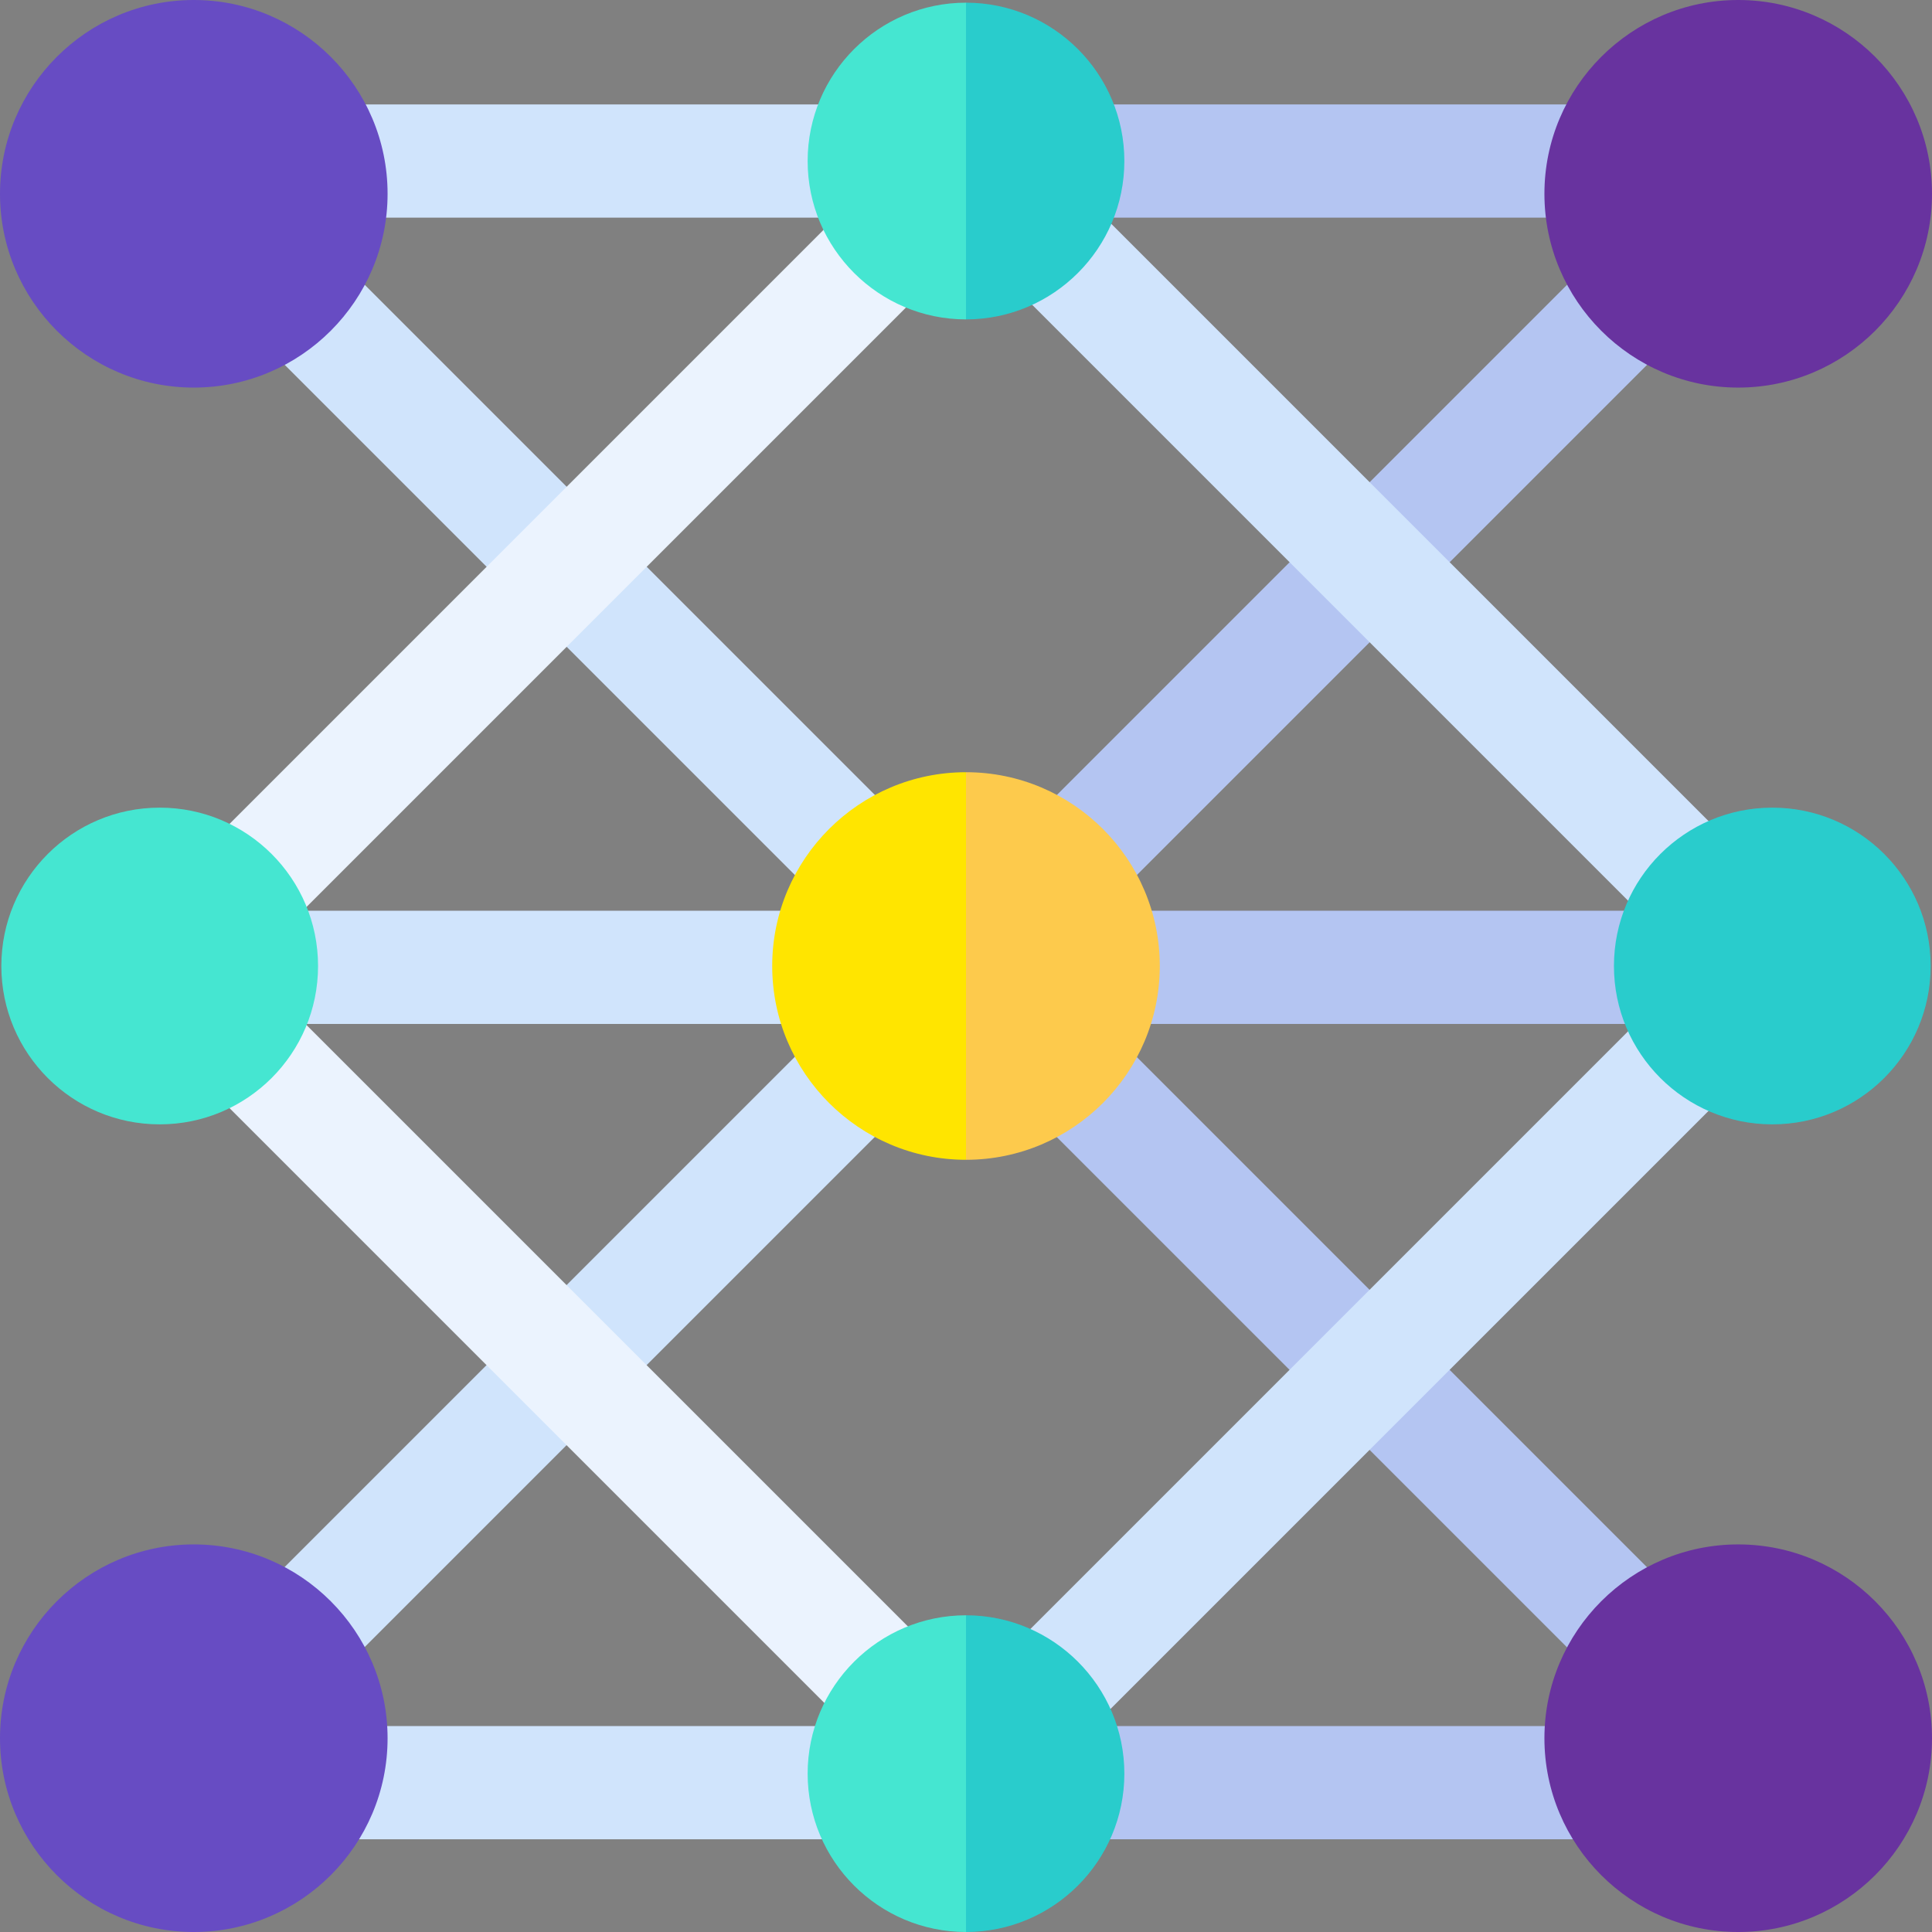 <svg id="Capa_1" enable-background="new 0 0 512 512" height="512" viewBox="0 0 512 512" width="512" xmlns="http://www.w3.org/2000/svg"><rect x="0" y="0" width="512" height="512" fill="#808080" stroke="none"/><g><g><g><g><g><path d="m87.714 457.426h141.32v30h-141.32z" fill="#d0e4fc"/></g></g></g><g><g><g><path d="m282.966 457.426h141.32v30h-141.32z" fill="#b4c5f2"/></g></g></g><g><g><g><path d="m87.714 27.676h141.32v30h-141.32z" fill="#d0e4fc"/></g></g></g><g><g><g><path d="m277.214 27.676h148.123v30h-148.123z" fill="#b4c5f2"/></g></g></g><g><g><g><path d="m291.942 241.355h151.126v30h-151.126z" fill="#b4c5f2"/></g></g></g><g><g><g><path d="m68.932 241.355h150.712v30h-150.712z" fill="#d0e4fc"/></g></g></g><g><g><g><path d="m43.345 338.527h230.256v30h-230.256z" fill="#d0e4fc" transform="matrix(.707 -.707 .707 .707 -203.566 215.603)"/></g></g></g><g><g><g><path d="m245.038 140.723h222.478v30h-222.478z" fill="#b4c5f2" transform="matrix(.707 -.707 .707 .707 -5.762 297.536)"/></g></g></g><g><g><g><path d="m338.527 238.399h30v230.256h-30z" fill="#b4c5f2" transform="matrix(.707 -.707 .707 .707 -146.436 353.525)"/></g></g></g><g><g><g><path d="m140.723 44.484h30v222.478h-30z" fill="#d0e4fc" transform="matrix(.707 -.707 .707 .707 -64.502 155.723)"/></g></g></g><g><g><g><path d="m30.061 132.557h245.575v30h-245.575z" fill="#ebf3fe" transform="matrix(.707 -.707 .707 .707 -59.57 151.298)"/></g></g></g><g><g><g><path d="m135.202 234.973h30v253.65h-30z" fill="#ebf3fe" transform="matrix(.707 -.707 .707 .707 -211.836 212.177)"/></g></g></g><g><g><g><path d="m234.465 348.024h257.119v30h-257.119z" fill="#d0e4fc" transform="matrix(.707 -.707 .707 .707 -150.37 363.024)"/></g></g></g><g><g><g><path d="m346.605 24.769h30v245.575h-30z" fill="#d0e4fc" transform="matrix(.707 -.707 .707 .707 1.573 298.912)"/></g></g></g></g><g><path d="m51.356 409.286c-28.318 0-51.356 23.039-51.356 51.357s23.038 51.357 51.356 51.357 51.357-23.039 51.357-51.357-23.038-51.357-51.357-51.357z" fill="#674cc3"/><circle cx="42.321" cy="256" fill="#45e6d1" r="41.966"/><circle cx="469.679" cy="256" fill="#29cccc" r="41.966"/><path d="m460.644 409.286c-28.318 0-51.357 23.039-51.357 51.357s23.038 51.357 51.357 51.357 51.356-23.039 51.356-51.357-23.038-51.357-51.356-51.357z" fill="#68339f"/><path d="m51.356 0c-28.318 0-51.356 23.039-51.356 51.357s23.038 51.357 51.356 51.357 51.357-23.039 51.357-51.357-23.038-51.357-51.357-51.357z" fill="#674cc3"/><path d="m460.644 102.714c28.318 0 51.356-23.039 51.356-51.357s-23.038-51.357-51.356-51.357-51.357 23.039-51.357 51.357 23.038 51.357 51.357 51.357z" fill="#68339f"/></g><g><path d="m214.034 470.034c0 23.14 18.826 41.966 41.966 41.966l21.214-41.966-21.214-41.966c-23.14 0-41.966 18.826-41.966 41.966z" fill="#45e6d1"/><path d="m214.034 42.677c0 23.14 18.826 41.966 41.966 41.966l20.983-41.966-20.983-41.967c-23.14 0-41.966 18.827-41.966 41.967z" fill="#45e6d1"/><path d="m297.966 42.676c0-23.14-18.826-41.966-41.966-41.966v83.932c23.14.001 41.966-18.826 41.966-41.966z" fill="#29cccc"/><path d="m204.644 256c0 28.318 23.038 51.357 51.356 51.357l21.214-48.49-21.214-54.224c-28.318 0-51.356 23.039-51.356 51.357z" fill="#ffe500"/></g><path d="m256 428.068v83.932c23.14 0 41.966-18.826 41.966-41.966s-18.826-41.966-41.966-41.966z" fill="#29cccc"/><path d="m307.356 256c0-28.318-23.038-51.357-51.356-51.357v102.714c28.318 0 51.356-23.039 51.356-51.357z" fill="#fdca4c"/></g></svg>